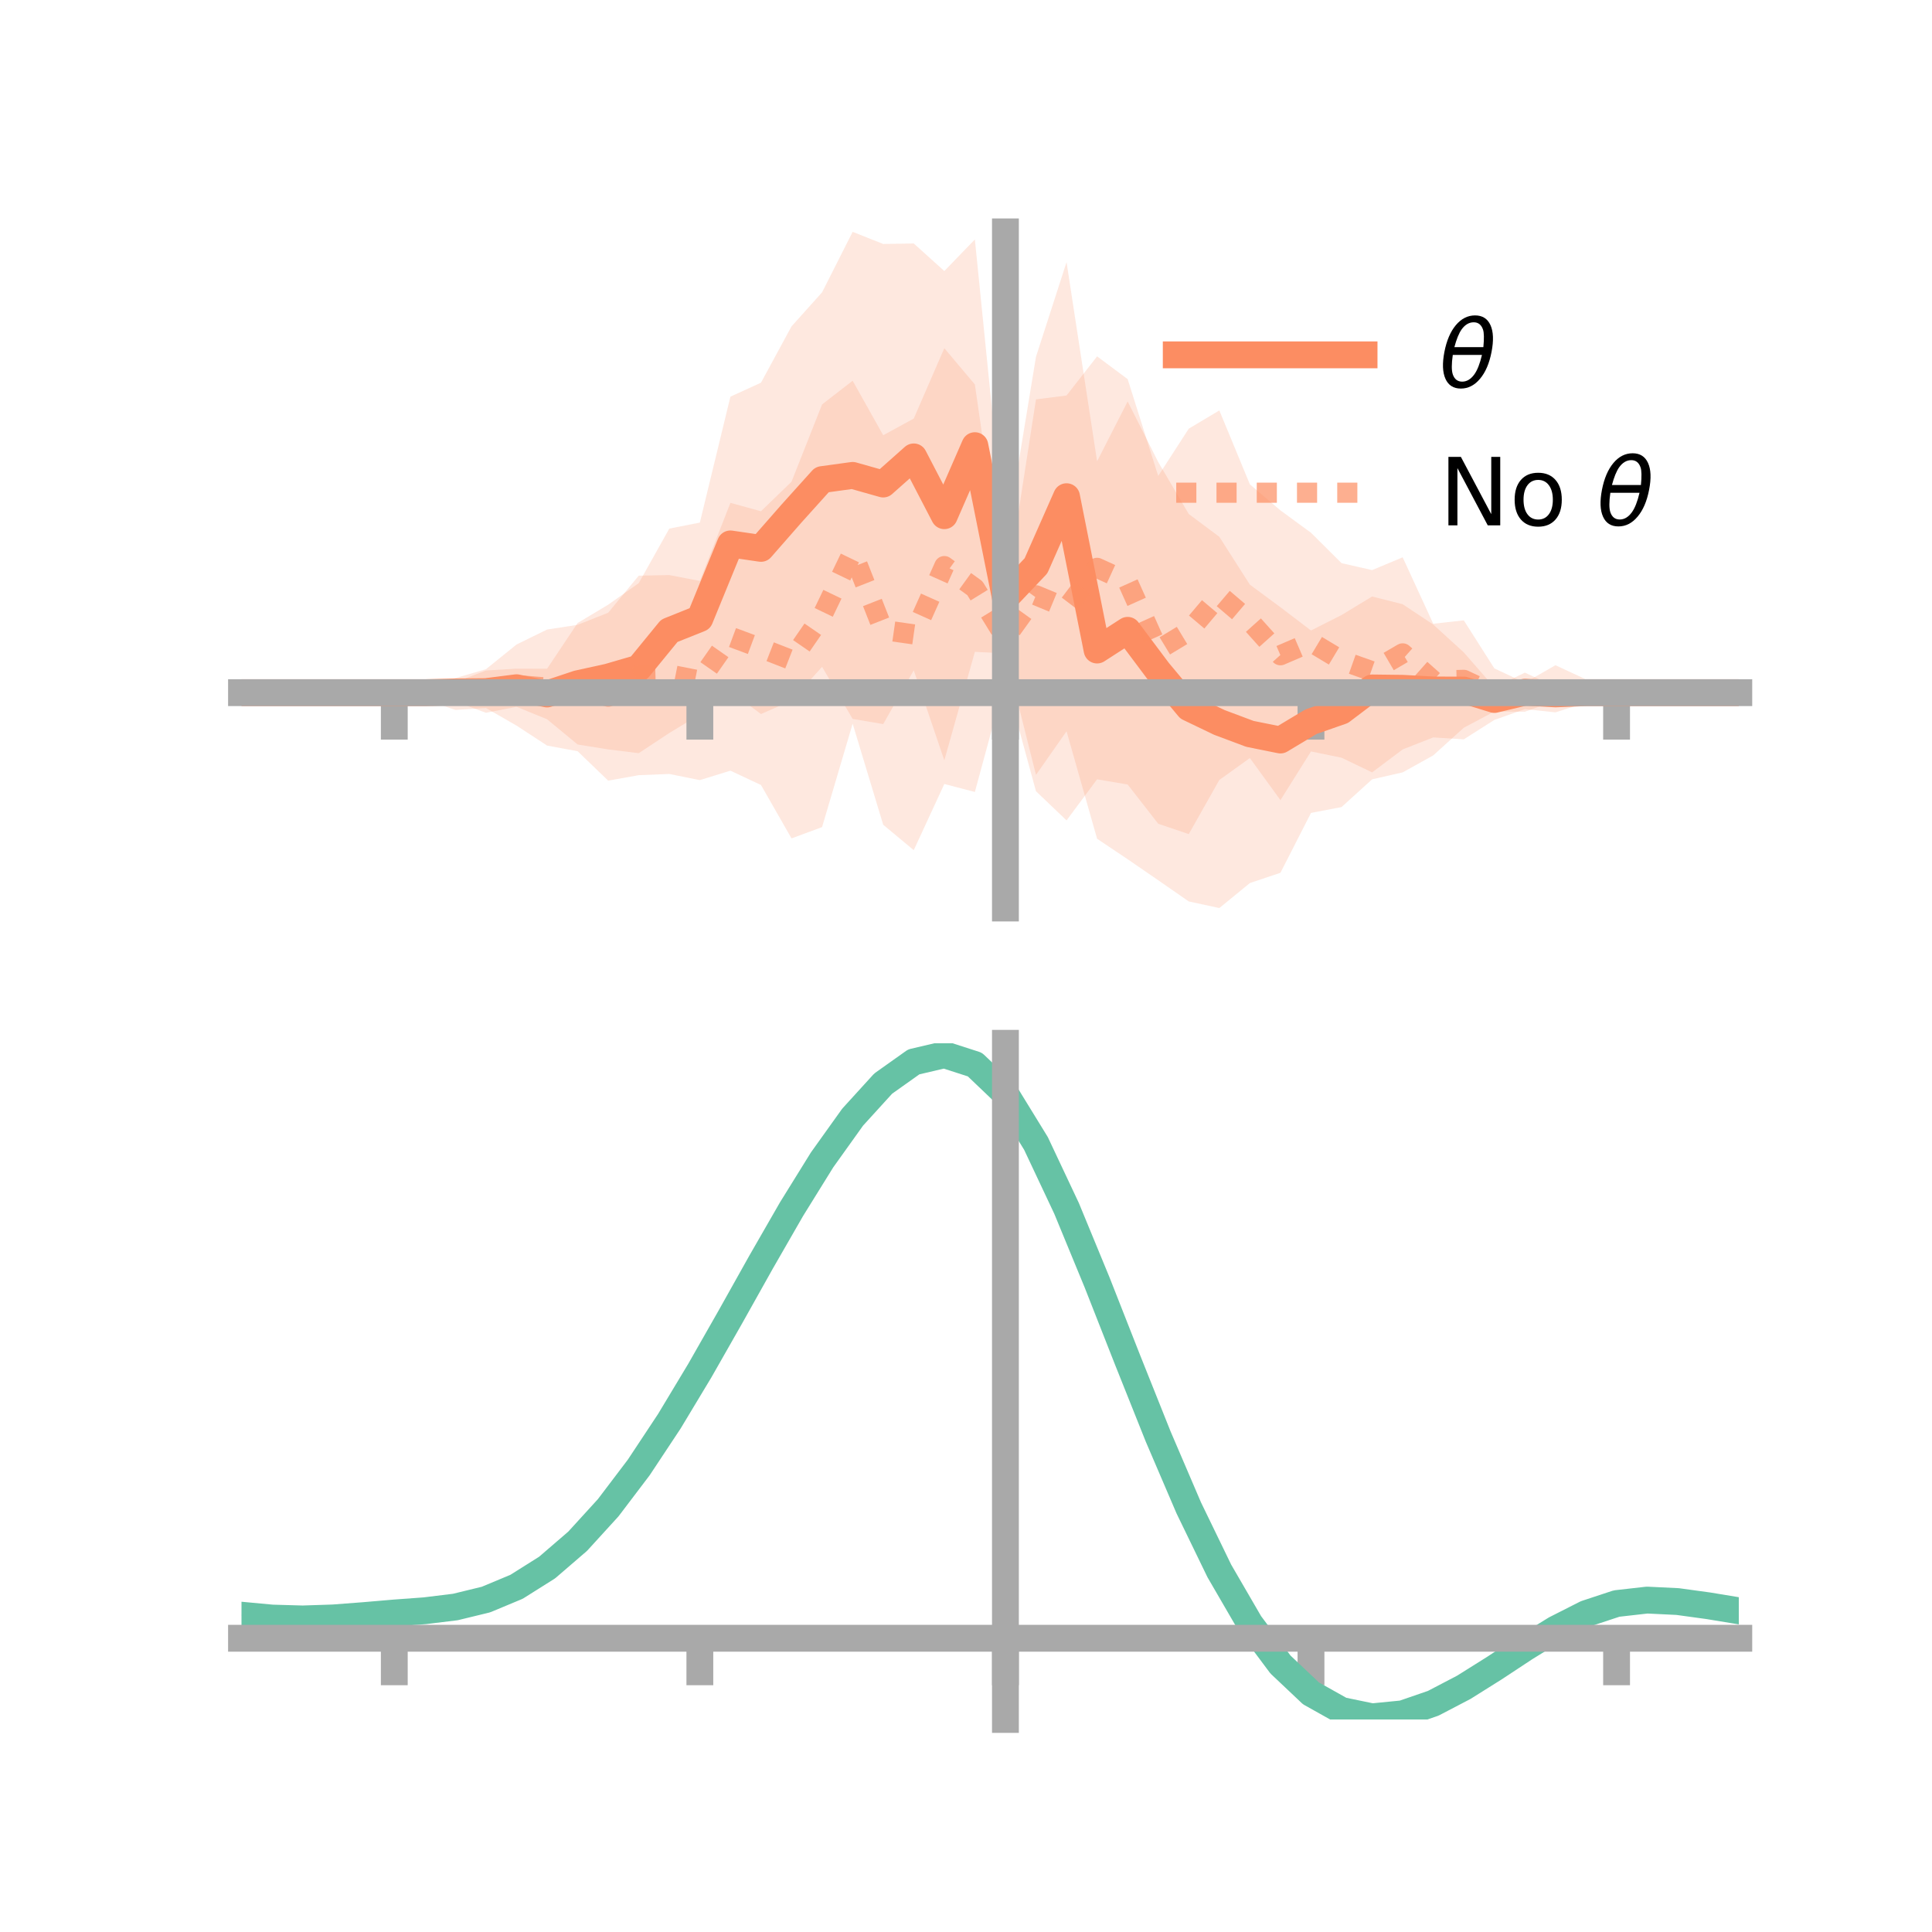<?xml version="1.0" encoding="utf-8" standalone="no"?>
<!DOCTYPE svg PUBLIC "-//W3C//DTD SVG 1.1//EN"
  "http://www.w3.org/Graphics/SVG/1.1/DTD/svg11.dtd">
<!-- Created with matplotlib (https://matplotlib.org/) -->
<svg height="144pt" version="1.1" viewBox="0 0 144 144" width="144pt" xmlns="http://www.w3.org/2000/svg" xmlns:xlink="http://www.w3.org/1999/xlink">
 <defs>
  <style type="text/css">*{stroke-linecap:butt;stroke-linejoin:round;}</style>
 </defs>
 <g id="figure_1">
  <g id="patch_1">
   <path d="M 0 144 
L 144 144 
L 144 0 
L 0 0 
z
" style="fill:none;"/>
  </g>
  <g id="axes_1">
   <g id="patch_2">
    <path d="M 18 67.68 
L 129.6 67.68 
L 129.6 17.28 
L 18 17.28 
z
" style="fill:none;"/>
   </g>
   <g id="PolyCollection_1">
    <path clip-path="url(#p344e515f30)" d="M 18 51.628 
L 18 51.628 
L 20.278 51.628 
L 22.555 51.628 
L 24.833 51.628 
L 27.11 51.628 
L 29.388 51.628 
L 31.665 51.628 
L 33.943 50.849 
L 36.22 49.975 
L 38.498 49.838 
L 40.776 49.844 
L 43.053 46.436 
L 45.331 45.07 
L 47.608 43.465 
L 49.886 39.398 
L 52.163 38.951 
L 54.441 29.564 
L 56.718 28.525 
L 58.996 24.326 
L 61.273 21.789 
L 63.551 17.28 
L 65.829 18.185 
L 68.106 18.147 
L 70.384 20.202 
L 72.661 17.847 
L 74.939 40.448 
L 77.216 26.593 
L 79.494 19.537 
L 81.771 34.383 
L 84.049 29.921 
L 86.327 34.437 
L 88.604 38.313 
L 90.882 40.011 
L 93.159 43.578 
L 95.437 45.261 
L 97.714 46.993 
L 99.992 45.842 
L 102.269 44.46 
L 104.547 45.036 
L 106.824 46.549 
L 109.102 48.625 
L 111.38 51.238 
L 113.657 50.133 
L 115.935 51.2 
L 118.212 51.628 
L 120.49 51.628 
L 122.767 51.628 
L 125.045 51.628 
L 127.322 51.628 
L 129.6 51.628 
L 129.6 51.628 
L 129.6 51.628 
L 127.322 51.628 
L 125.045 51.628 
L 122.767 51.628 
L 120.49 51.628 
L 118.212 51.628 
L 115.935 52.238 
L 113.657 53.048 
L 111.38 53.033 
L 109.102 54.242 
L 106.824 56.303 
L 104.547 57.568 
L 102.269 58.087 
L 99.992 60.153 
L 97.714 60.59 
L 95.437 65.052 
L 93.159 65.818 
L 90.882 67.68 
L 88.604 67.189 
L 86.327 65.608 
L 84.049 64.042 
L 81.771 62.516 
L 79.494 54.505 
L 77.216 57.756 
L 74.939 48.695 
L 72.661 48.587 
L 70.384 56.672 
L 68.106 49.961 
L 65.829 53.968 
L 63.551 53.585 
L 61.273 49.703 
L 58.996 52.222 
L 56.718 53.221 
L 54.441 51.516 
L 52.163 53.254 
L 49.886 54.633 
L 47.608 56.138 
L 45.331 55.857 
L 43.053 55.491 
L 40.776 53.609 
L 38.498 52.68 
L 36.22 53.126 
L 33.943 52.29 
L 31.665 51.628 
L 29.388 51.628 
L 27.11 51.628 
L 24.833 51.628 
L 22.555 51.628 
L 20.278 51.628 
L 18 51.628 
z
" style="fill:#fc8d62;fill-opacity:0.2;"/>
   </g>
   <g id="PolyCollection_2">
    <path clip-path="url(#p344e515f30)" d="M 18 51.628 
L 18 51.628 
L 20.278 51.628 
L 22.555 51.628 
L 24.833 51.628 
L 27.11 51.628 
L 29.388 51.628 
L 31.665 51.24 
L 33.943 50.541 
L 36.22 49.88 
L 38.498 48.038 
L 40.776 46.922 
L 43.053 46.571 
L 45.331 45.668 
L 47.608 42.907 
L 49.886 42.862 
L 52.163 43.3 
L 54.441 37.479 
L 56.718 38.106 
L 58.996 35.904 
L 61.273 30.144 
L 63.551 28.378 
L 65.829 32.44 
L 68.106 31.198 
L 70.384 25.952 
L 72.661 28.654 
L 74.939 44.442 
L 77.216 29.766 
L 79.494 29.478 
L 81.771 26.562 
L 84.049 28.258 
L 86.327 35.476 
L 88.604 31.95 
L 90.882 30.592 
L 93.159 36.101 
L 95.437 38.041 
L 97.714 39.708 
L 99.992 41.974 
L 102.269 42.492 
L 104.547 41.539 
L 106.824 46.489 
L 109.102 46.237 
L 111.38 49.818 
L 113.657 50.889 
L 115.935 49.581 
L 118.212 50.641 
L 120.49 51.628 
L 122.767 51.628 
L 125.045 51.628 
L 127.322 51.628 
L 129.6 51.628 
L 129.6 51.628 
L 129.6 51.628 
L 127.322 51.628 
L 125.045 51.628 
L 122.767 51.628 
L 120.49 51.628 
L 118.212 52.369 
L 115.935 53.095 
L 113.657 52.853 
L 111.38 53.659 
L 109.102 55.106 
L 106.824 54.963 
L 104.547 55.857 
L 102.269 57.569 
L 99.992 56.476 
L 97.714 56.009 
L 95.437 59.637 
L 93.159 56.5 
L 90.882 58.134 
L 88.604 62.169 
L 86.327 61.397 
L 84.049 58.473 
L 81.771 58.085 
L 79.494 61.149 
L 77.216 58.973 
L 74.939 50.633 
L 72.661 59.029 
L 70.384 58.434 
L 68.106 63.366 
L 65.829 61.472 
L 63.551 53.94 
L 61.273 61.646 
L 58.996 62.49 
L 56.718 58.508 
L 54.441 57.441 
L 52.163 58.146 
L 49.886 57.688 
L 47.608 57.777 
L 45.331 58.185 
L 43.053 55.992 
L 40.776 55.57 
L 38.498 54.081 
L 36.22 52.772 
L 33.943 52.914 
L 31.665 52.144 
L 29.388 51.628 
L 27.11 51.628 
L 24.833 51.628 
L 22.555 51.628 
L 20.278 51.628 
L 18 51.628 
z
" style="fill:#fc8d62;fill-opacity:0.2;"/>
   </g>
   <g id="matplotlib.axis_1">
    <g id="xtick_1">
     <g id="line2d_1">
      <defs>
       <path d="M 0 0 
L 0 3.5 
" id="mf3b5b2d0bf" style="stroke:#a9a9a9;stroke-width:2;"/>
      </defs>
      <g>
       <use style="fill:#a9a9a9;stroke:#a9a9a9;stroke-width:2;" x="29.388" xlink:href="#mf3b5b2d0bf" y="51.628"/>
      </g>
     </g>
    </g>
    <g id="xtick_2">
     <g id="line2d_2">
      <g>
       <use style="fill:#a9a9a9;stroke:#a9a9a9;stroke-width:2;" x="52.163" xlink:href="#mf3b5b2d0bf" y="51.628"/>
      </g>
     </g>
    </g>
    <g id="xtick_3">
     <g id="line2d_3">
      <g>
       <use style="fill:#a9a9a9;stroke:#a9a9a9;stroke-width:2;" x="74.939" xlink:href="#mf3b5b2d0bf" y="51.628"/>
      </g>
     </g>
    </g>
    <g id="xtick_4">
     <g id="line2d_4">
      <g>
       <use style="fill:#a9a9a9;stroke:#a9a9a9;stroke-width:2;" x="97.714" xlink:href="#mf3b5b2d0bf" y="51.628"/>
      </g>
     </g>
    </g>
    <g id="xtick_5">
     <g id="line2d_5">
      <g>
       <use style="fill:#a9a9a9;stroke:#a9a9a9;stroke-width:2;" x="120.49" xlink:href="#mf3b5b2d0bf" y="51.628"/>
      </g>
     </g>
    </g>
   </g>
   <g id="matplotlib.axis_2"/>
   <g id="line2d_6">
    <path clip-path="url(#p344e515f30)" d="M 18 51.628 
L 20.278 51.628 
L 22.555 51.628 
L 24.833 51.628 
L 27.11 51.628 
L 29.388 51.628 
L 31.665 51.628 
L 33.943 51.57 
L 36.22 51.55 
L 38.498 51.259 
L 40.776 51.726 
L 43.053 50.964 
L 45.331 50.464 
L 47.608 49.801 
L 49.886 47.015 
L 52.163 46.103 
L 54.441 40.54 
L 56.718 40.873 
L 58.996 38.274 
L 61.273 35.746 
L 63.551 35.433 
L 65.829 36.077 
L 68.106 34.054 
L 70.384 38.437 
L 72.661 33.217 
L 74.939 44.572 
L 77.216 42.174 
L 79.494 37.021 
L 81.771 48.45 
L 84.049 46.981 
L 86.327 50.022 
L 88.604 52.751 
L 90.882 53.845 
L 93.159 54.698 
L 95.437 55.157 
L 97.714 53.792 
L 99.992 52.997 
L 102.269 51.274 
L 104.547 51.302 
L 106.824 51.426 
L 109.102 51.433 
L 111.38 52.136 
L 113.657 51.591 
L 115.935 51.719 
L 118.212 51.628 
L 120.49 51.628 
L 122.767 51.628 
L 125.045 51.628 
L 127.322 51.628 
L 129.6 51.628 
" style="fill:none;stroke:#fc8d62;stroke-linecap:square;stroke-width:2;"/>
   </g>
   <g id="line2d_7">
    <path clip-path="url(#p344e515f30)" d="M 18 51.628 
L 20.278 51.628 
L 22.555 51.628 
L 24.833 51.628 
L 27.11 51.628 
L 29.388 51.628 
L 31.665 51.692 
L 33.943 51.728 
L 36.22 51.326 
L 38.498 51.059 
L 40.776 51.246 
L 43.053 51.281 
L 45.331 51.926 
L 47.608 50.342 
L 49.886 50.275 
L 52.163 50.723 
L 54.441 47.46 
L 56.718 48.307 
L 58.996 49.197 
L 61.273 45.895 
L 63.551 41.159 
L 65.829 46.956 
L 68.106 47.282 
L 70.384 42.193 
L 72.661 43.841 
L 74.939 47.538 
L 77.216 44.369 
L 79.494 45.314 
L 81.771 42.323 
L 84.049 43.365 
L 86.327 48.437 
L 88.604 47.06 
L 90.882 44.363 
L 93.159 46.301 
L 95.437 48.839 
L 97.714 47.859 
L 99.992 49.225 
L 102.269 50.031 
L 104.547 48.698 
L 106.824 50.726 
L 109.102 50.672 
L 111.38 51.738 
L 113.657 51.871 
L 115.935 51.338 
L 118.212 51.505 
L 120.49 51.628 
L 122.767 51.628 
L 125.045 51.628 
L 127.322 51.628 
L 129.6 51.628 
" style="fill:none;stroke:#fc8d62;stroke-dasharray:1.5,1.5;stroke-dashoffset:0;stroke-opacity:0.7;stroke-width:1.5;"/>
   </g>
   <g id="patch_3">
    <path d="M 74.939 67.68 
L 74.939 17.28 
" style="fill:none;stroke:#a9a9a9;stroke-linecap:square;stroke-linejoin:miter;stroke-width:2;"/>
   </g>
   <g id="patch_4">
    <path d="M 129.6 67.68 
L 129.6 17.28 
" style="fill:none;"/>
   </g>
   <g id="patch_5">
    <path d="M 18 51.628 
L 129.6 51.628 
" style="fill:none;stroke:#a9a9a9;stroke-linecap:square;stroke-linejoin:miter;stroke-width:2;"/>
   </g>
   <g id="patch_6">
    <path d="M 18 17.28 
L 129.6 17.28 
" style="fill:none;"/>
   </g>
   <g id="legend_1">
    <g id="line2d_8">
     <path d="M 87.67 26.449 
L 101.67 26.449 
" style="fill:none;stroke:#fc8d62;stroke-linecap:square;stroke-width:2;"/>
    </g>
    <g id="line2d_9"/>
    <g id="text_1">
     <!-- $\theta$ -->
     <g transform="translate(107.27 28.899)scale(0.07 -0.07)">
      <defs>
       <path d="M 45.516 34.672 
L 14.453 34.672 
Q 12.359 20.062 14.5 13.875 
Q 17.188 6.25 24.469 6.25 
Q 31.781 6.25 37.359 13.922 
Q 42.234 20.656 45.516 34.672 
z
M 47.016 42.969 
Q 48.344 56.844 46.625 61.719 
Q 43.953 69.438 36.766 69.438 
Q 29.297 69.438 23.828 61.812 
Q 19.531 55.672 16.156 42.969 
z
M 38.188 76.766 
Q 49.906 76.766 54.594 66.406 
Q 59.281 56.109 55.719 37.844 
Q 52.203 19.625 43.453 9.281 
Q 34.766 -1.125 23.047 -1.125 
Q 11.281 -1.125 6.641 9.281 
Q 2 19.625 5.516 37.844 
Q 9.078 56.109 17.719 66.406 
Q 26.422 76.766 38.188 76.766 
z
" id="DejaVuSans-Oblique-952"/>
      </defs>
      <use transform="translate(0 0.234)" xlink:href="#DejaVuSans-Oblique-952"/>
     </g>
    </g>
    <g id="line2d_10">
     <path d="M 87.67 36.724 
L 101.67 36.724 
" style="fill:none;stroke:#fc8d62;stroke-dasharray:1.5,1.5;stroke-dashoffset:0;stroke-opacity:0.7;stroke-width:1.5;"/>
    </g>
    <g id="line2d_11"/>
    <g id="text_2">
     <!-- No $\theta$ -->
     <g transform="translate(107.27 39.174)scale(0.07 -0.07)">
      <defs>
       <path d="M 9.812 72.906 
L 23.094 72.906 
L 55.422 11.922 
L 55.422 72.906 
L 64.984 72.906 
L 64.984 0 
L 51.703 0 
L 19.391 60.984 
L 19.391 0 
L 9.812 0 
z
" id="DejaVuSans-78"/>
       <path d="M 30.609 48.391 
Q 23.391 48.391 19.188 42.75 
Q 14.984 37.109 14.984 27.297 
Q 14.984 17.484 19.156 11.844 
Q 23.344 6.203 30.609 6.203 
Q 37.797 6.203 41.984 11.859 
Q 46.188 17.531 46.188 27.297 
Q 46.188 37.016 41.984 42.703 
Q 37.797 48.391 30.609 48.391 
z
M 30.609 56 
Q 42.328 56 49.016 48.375 
Q 55.719 40.766 55.719 27.297 
Q 55.719 13.875 49.016 6.219 
Q 42.328 -1.422 30.609 -1.422 
Q 18.844 -1.422 12.172 6.219 
Q 5.516 13.875 5.516 27.297 
Q 5.516 40.766 12.172 48.375 
Q 18.844 56 30.609 56 
z
" id="DejaVuSans-111"/>
       <path id="DejaVuSans-32"/>
      </defs>
      <use transform="translate(0 0.234)" xlink:href="#DejaVuSans-78"/>
      <use transform="translate(74.805 0.234)" xlink:href="#DejaVuSans-111"/>
      <use transform="translate(135.986 0.234)" xlink:href="#DejaVuSans-32"/>
      <use transform="translate(167.773 0.234)" xlink:href="#DejaVuSans-Oblique-952"/>
     </g>
    </g>
   </g>
  </g>
  <g id="axes_2">
   <g id="patch_7">
    <path d="M 18 128.16 
L 129.6 128.16 
L 129.6 77.76 
L 18 77.76 
z
" style="fill:none;"/>
   </g>
   <g id="PolyCollection_3">
    <path clip-path="url(#p91ee8f66b4)" d="M 18 120.428 
L 18 120.348 
L 20.278 120.569 
L 22.555 120.634 
L 24.833 120.552 
L 27.11 120.371 
L 29.388 120.168 
L 31.665 119.995 
L 33.943 119.711 
L 36.22 119.152 
L 38.498 118.192 
L 40.776 116.741 
L 43.053 114.748 
L 45.331 112.203 
L 47.608 109.138 
L 49.886 105.623 
L 52.163 101.757 
L 54.441 97.672 
L 56.718 93.521 
L 58.996 89.48 
L 61.273 85.737 
L 63.551 82.491 
L 65.829 79.946 
L 68.106 78.303 
L 70.384 77.76 
L 72.661 78.507 
L 74.939 80.712 
L 77.216 84.466 
L 79.494 89.367 
L 81.771 94.962 
L 84.049 100.833 
L 86.327 106.614 
L 88.604 112.003 
L 90.882 116.766 
L 93.159 120.74 
L 95.437 123.828 
L 97.714 126.001 
L 99.992 127.287 
L 102.269 127.765 
L 104.547 127.547 
L 106.824 126.774 
L 109.102 125.601 
L 111.38 124.193 
L 113.657 122.715 
L 115.935 121.327 
L 118.212 120.183 
L 120.49 119.435 
L 122.767 119.181 
L 125.045 119.297 
L 127.322 119.62 
L 129.6 120.007 
L 129.6 120.11 
L 129.6 120.11 
L 127.322 119.748 
L 125.045 119.445 
L 122.767 119.341 
L 120.49 119.603 
L 118.212 120.359 
L 115.935 121.525 
L 113.657 122.952 
L 111.38 124.475 
L 109.102 125.925 
L 106.824 127.132 
L 104.547 127.928 
L 102.269 128.16 
L 99.992 127.694 
L 97.714 126.427 
L 95.437 124.296 
L 93.159 121.28 
L 90.882 117.412 
L 88.604 112.782 
L 86.327 107.544 
L 84.049 101.922 
L 81.771 96.208 
L 79.494 90.759 
L 77.216 85.985 
L 74.939 82.329 
L 72.661 80.186 
L 70.384 79.463 
L 68.106 79.991 
L 65.829 81.582 
L 63.551 84.04 
L 61.273 87.167 
L 58.996 90.768 
L 56.718 94.65 
L 54.441 98.632 
L 52.163 102.546 
L 49.886 106.248 
L 47.608 109.616 
L 45.331 112.556 
L 43.053 115.005 
L 40.776 116.935 
L 38.498 118.351 
L 36.22 119.293 
L 33.943 119.841 
L 31.665 120.116 
L 29.388 120.279 
L 27.11 120.466 
L 24.833 120.63 
L 22.555 120.698 
L 20.278 120.633 
L 18 120.428 
z
" style="fill:#66c2a5;fill-opacity:0.2;"/>
   </g>
   <g id="matplotlib.axis_3">
    <g id="xtick_6">
     <g id="line2d_12">
      <g>
       <use style="fill:#a9a9a9;stroke:#a9a9a9;stroke-width:2;" x="29.388" xlink:href="#mf3b5b2d0bf" y="122.105"/>
      </g>
     </g>
    </g>
    <g id="xtick_7">
     <g id="line2d_13">
      <g>
       <use style="fill:#a9a9a9;stroke:#a9a9a9;stroke-width:2;" x="52.163" xlink:href="#mf3b5b2d0bf" y="122.105"/>
      </g>
     </g>
    </g>
    <g id="xtick_8">
     <g id="line2d_14">
      <g>
       <use style="fill:#a9a9a9;stroke:#a9a9a9;stroke-width:2;" x="74.939" xlink:href="#mf3b5b2d0bf" y="122.105"/>
      </g>
     </g>
    </g>
    <g id="xtick_9">
     <g id="line2d_15">
      <g>
       <use style="fill:#a9a9a9;stroke:#a9a9a9;stroke-width:2;" x="97.714" xlink:href="#mf3b5b2d0bf" y="122.105"/>
      </g>
     </g>
    </g>
    <g id="xtick_10">
     <g id="line2d_16">
      <g>
       <use style="fill:#a9a9a9;stroke:#a9a9a9;stroke-width:2;" x="120.49" xlink:href="#mf3b5b2d0bf" y="122.105"/>
      </g>
     </g>
    </g>
   </g>
   <g id="matplotlib.axis_4"/>
   <g id="line2d_17">
    <path clip-path="url(#p91ee8f66b4)" d="M 18 120.388 
L 20.278 120.601 
L 22.555 120.666 
L 24.833 120.591 
L 27.11 120.418 
L 29.388 120.223 
L 31.665 120.056 
L 33.943 119.776 
L 36.22 119.222 
L 38.498 118.272 
L 40.776 116.838 
L 43.053 114.877 
L 45.331 112.379 
L 47.608 109.377 
L 49.886 105.936 
L 52.163 102.152 
L 54.441 98.152 
L 56.718 94.086 
L 58.996 90.124 
L 61.273 86.452 
L 63.551 83.265 
L 65.829 80.764 
L 68.106 79.147 
L 70.384 78.612 
L 72.661 79.346 
L 74.939 81.52 
L 77.216 85.226 
L 79.494 90.063 
L 81.771 95.585 
L 84.049 101.377 
L 86.327 107.079 
L 88.604 112.392 
L 90.882 117.089 
L 93.159 121.01 
L 95.437 124.062 
L 97.714 126.214 
L 99.992 127.491 
L 102.269 127.962 
L 104.547 127.737 
L 106.824 126.953 
L 109.102 125.763 
L 111.38 124.334 
L 113.657 122.833 
L 115.935 121.426 
L 118.212 120.271 
L 120.49 119.519 
L 122.767 119.261 
L 125.045 119.371 
L 127.322 119.684 
L 129.6 120.059 
" style="fill:none;stroke:#66c2a5;stroke-linecap:square;stroke-width:2;"/>
   </g>
   <g id="patch_8">
    <path d="M 74.939 128.16 
L 74.939 77.76 
" style="fill:none;stroke:#a9a9a9;stroke-linecap:square;stroke-linejoin:miter;stroke-width:2;"/>
   </g>
   <g id="patch_9">
    <path d="M 129.6 128.16 
L 129.6 77.76 
" style="fill:none;"/>
   </g>
   <g id="patch_10">
    <path d="M 18 122.105 
L 129.6 122.105 
" style="fill:none;stroke:#a9a9a9;stroke-linecap:square;stroke-linejoin:miter;stroke-width:2;"/>
   </g>
   <g id="patch_11">
    <path d="M 18 77.76 
L 129.6 77.76 
" style="fill:none;"/>
   </g>
  </g>
 </g>
 <defs>
  <clipPath id="p344e515f30">
   <rect height="50.4" width="111.6" x="18" y="17.28"/>
  </clipPath>
  <clipPath id="p91ee8f66b4">
   <rect height="50.4" width="111.6" x="18" y="77.76"/>
  </clipPath>
 </defs>
</svg>
